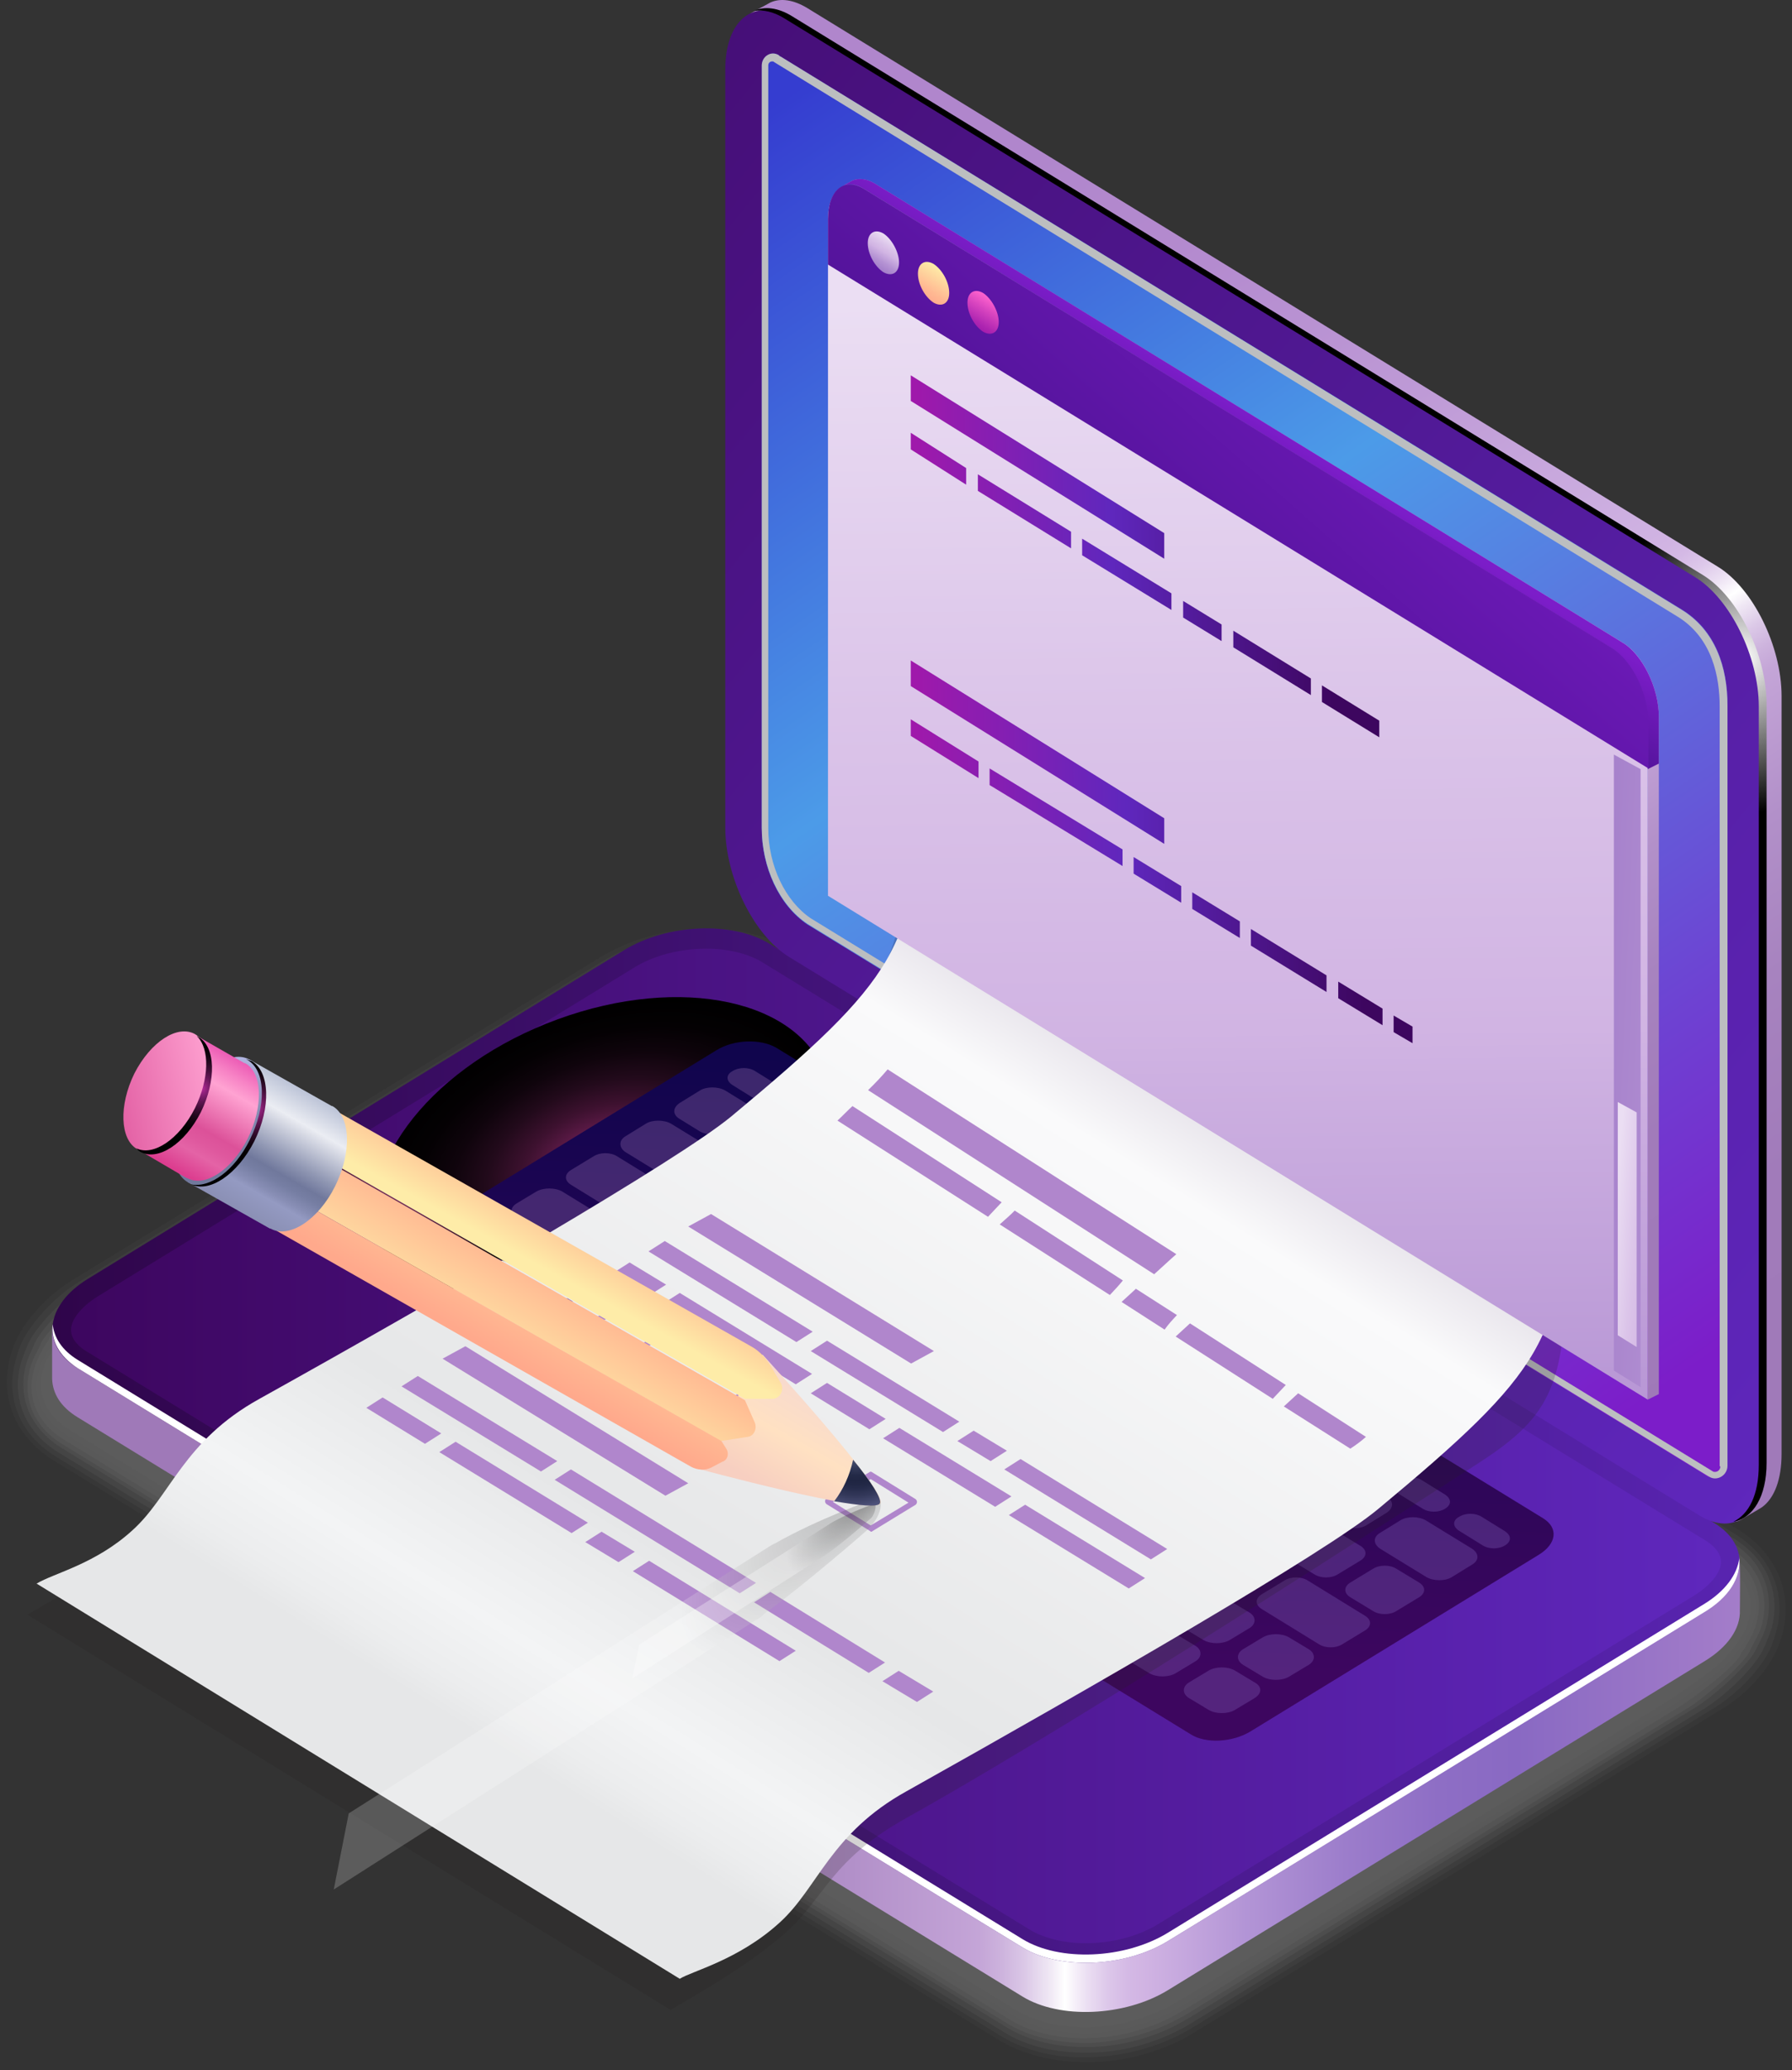 <svg width="599" height="692" viewBox="0 0 599 692" fill="none" xmlns="http://www.w3.org/2000/svg">
<rect x="0" y="0" width="599" height="692" fill="#333333" stroke="none"/>
<g opacity="0.2">
<path opacity="0.091" d="M200.829 319.901C211.066 313.654 223.917 310.184 236.987 310.415C242.214 310.415 247.224 311.109 251.798 312.266C256.808 313.423 262.471 315.968 266.61 318.513L580.922 511.232C591.813 517.941 597.476 528.352 596.822 539.92C596.605 543.159 595.951 546.167 594.862 549.174C592.03 557.272 584.407 566.063 575.476 571.385L398.826 679.659C396.647 681.047 393.598 682.667 391.202 683.592C382.707 687.294 373.123 689.376 363.321 689.376C352.212 689.376 341.975 686.831 333.916 681.973L18.079 488.328C7.188 481.619 1.525 471.208 2.396 459.64C2.614 456.863 3.05 454.319 3.921 451.774C6.535 443.213 14.594 433.959 23.742 428.175L200.829 319.901Z" fill="white"/>
<path opacity="0.182" d="M201.482 321.29C211.719 315.043 224.788 311.804 237.422 312.035C242.65 312.267 247.442 312.961 252.016 314.118C256.372 315.274 263.125 318.282 266.61 320.596L580.05 512.852C590.723 519.561 595.951 529.973 594.644 541.078C594.208 544.085 593.337 547.093 592.248 549.869C589.634 557.041 580.704 566.295 572.644 571.154L398.607 677.809C396.647 678.966 393.38 680.816 390.984 681.742C382.707 685.444 373.123 687.526 363.539 687.757C352.43 687.989 342.41 685.444 334.569 680.585L18.732 486.94C7.841 480.231 2.832 469.82 4.356 458.715C4.792 456.17 5.446 453.625 6.317 451.08C8.931 443.445 18.079 433.497 26.574 428.407L201.482 321.29Z" fill="white"/>
<path opacity="0.273" d="M202.353 322.677C212.59 316.43 225.659 313.191 238.293 313.654C243.521 313.885 248.313 314.811 252.887 316.199C256.807 317.355 264.213 320.826 267.263 322.677L579.396 514.239C590.069 520.717 594.644 531.128 592.683 542.002C592.248 544.778 590.941 547.554 589.851 550.331C587.238 556.809 577 566.526 570.03 570.921L398.389 676.188C396.647 677.345 392.944 679.196 390.983 680.121C382.706 683.823 373.34 686.136 363.974 686.136C353.083 686.368 343.063 684.054 335.44 679.196L19.603 485.551C8.712 478.842 4.356 468.431 6.534 457.557C6.97 455.012 8.059 452.699 8.93 450.385C11.326 443.676 21.999 433.265 29.405 428.638L202.353 322.677Z" fill="white"/>
<path opacity="0.364" d="M203.224 324.064C213.462 317.817 226.531 314.809 238.947 315.272C244.174 315.503 248.966 316.66 253.323 318.048C256.808 318.974 264.867 323.138 267.699 324.758L578.525 515.395C589.198 521.873 593.119 532.284 590.505 542.926C589.852 545.702 588.545 548.247 587.238 550.792C584.842 556.345 573.298 566.524 567.199 570.457L398.172 674.105C396.647 675.03 392.508 677.344 390.984 678.038C382.924 681.74 373.776 684.053 364.41 684.284C353.737 684.516 343.717 682.202 336.311 677.575L20.475 483.93C9.802 477.221 5.881 466.81 8.713 456.168C9.366 453.854 10.455 451.772 11.544 449.227C13.94 443.443 25.92 432.338 32.455 428.405L203.224 324.064Z" fill="white"/>
<path opacity="0.455" d="M203.878 325.685C214.115 319.439 227.184 316.431 239.6 317.356C244.828 317.588 249.62 318.976 253.976 320.364C256.808 321.289 265.738 325.917 268.134 327.305L577.872 517.248C588.545 523.726 591.812 534.137 588.545 544.316C587.673 546.861 586.149 549.175 584.842 551.951C582.664 556.578 569.812 567.452 564.585 570.691L397.954 672.487C396.647 673.413 392.291 675.726 390.766 676.42C382.924 680.122 373.776 682.436 364.628 682.898C354.172 683.13 344.371 681.048 336.747 676.42L20.91 482.776C10.237 476.298 6.97 465.655 10.673 455.476C11.544 453.162 12.851 451.311 13.723 448.998C15.901 444.139 29.405 432.571 35.069 429.101L203.878 325.685Z" fill="white"/>
<path opacity="0.545" d="M204.749 327.073C214.769 320.827 228.056 318.05 240.254 318.976C245.481 319.439 250.056 320.827 254.412 322.215C256.808 322.909 266.392 328.23 268.352 329.387L576.783 518.636C587.456 525.114 590.288 535.293 586.149 545.473C585.06 547.787 583.753 550.332 582.011 552.645C580.704 556.81 565.892 567.683 561.536 570.459L397.519 670.868C396.429 671.562 391.638 674.338 390.548 674.801C382.925 678.503 373.994 681.048 364.846 681.279C354.608 681.742 344.807 679.659 337.401 675.032L21.564 481.388C10.891 474.91 8.06 464.499 12.634 454.319C13.505 452.237 14.594 450.155 16.119 448.072C17.208 443.677 33.109 431.877 37.683 429.101L204.749 327.073Z" fill="white"/>
<path opacity="0.636" d="M205.62 328.46C215.64 322.213 228.927 319.437 241.125 320.594C246.352 321.056 250.927 322.676 255.283 324.064C257.243 324.758 267.481 330.31 269.005 331.467L576.347 520.022C586.802 526.5 589.416 536.68 584.406 546.397C583.317 548.71 581.792 551.024 579.832 553.106C578.743 556.345 562.624 567.913 559.139 569.995L397.736 669.015C396.865 669.478 391.855 672.486 390.766 672.948C383.142 676.65 374.429 679.195 365.499 679.658C355.479 680.12 345.677 678.038 338.489 673.642L22.653 479.998C11.98 473.52 9.584 463.109 15.03 453.16C16.119 451.31 17.425 449.227 18.95 447.376C19.822 443.906 37.247 431.644 40.95 429.331L205.62 328.46Z" fill="white"/>
<path opacity="0.727" d="M206.274 330.081C216.294 323.834 229.798 321.289 241.56 322.446C246.788 322.909 251.362 324.759 255.501 326.148C257.026 326.61 267.916 332.857 269.223 333.782L575.258 521.412C585.713 527.89 587.674 538.069 582.01 547.324C580.703 549.406 579.179 551.488 577.001 553.57C576.347 556.115 558.704 567.914 556.09 569.534L397.301 666.935C396.647 667.397 391.202 670.405 390.548 670.868C383.142 674.569 374.647 677.114 365.935 677.577C355.915 678.04 346.331 676.189 339.361 671.793L23.524 478.148C12.851 471.67 11.109 461.259 17.208 451.774C18.515 449.923 19.822 448.072 21.564 446.453C22.218 443.908 41.168 431.183 43.781 429.332L206.274 330.081Z" fill="white"/>
<path opacity="0.818" d="M207.145 331.469C217.165 325.222 230.67 322.677 242.432 324.065C247.442 324.759 252.016 326.61 256.154 328.23C257.026 328.692 268.788 335.402 269.659 335.864L574.604 522.8C585.06 529.278 586.584 539.226 580.05 548.48C578.525 550.563 576.783 552.413 574.604 554.264C574.169 555.884 555.219 568.146 553.476 569.302L397.083 665.084C396.647 665.315 390.984 668.785 390.548 669.017C383.36 672.718 374.865 675.495 366.37 675.957C356.569 676.42 347.202 674.801 340.232 670.405L24.396 476.76C13.723 470.282 12.416 459.871 19.604 450.617C20.911 448.997 22.436 447.147 24.396 445.527C24.831 443.676 45.089 430.489 47.049 429.332L207.145 331.469Z" fill="white"/>
<path opacity="0.909" d="M207.798 332.857C217.818 326.61 231.322 324.297 242.867 325.916C247.877 326.61 252.451 328.693 256.589 330.312C257.025 330.543 269.658 337.947 269.876 338.178L573.515 524.42C583.97 530.666 585.059 540.846 577.653 549.637C576.129 551.488 574.168 553.339 571.772 554.959C571.554 555.884 551.297 568.609 550.426 569.071L396.646 663.464C396.429 663.696 390.33 667.166 390.112 667.397C382.924 671.099 374.647 673.875 366.37 674.338C356.786 675.032 347.42 673.181 340.667 669.017L24.831 475.372C14.158 468.894 13.287 458.252 21.346 449.46C22.87 447.841 24.613 446.221 26.573 444.833C26.791 443.908 48.573 430.258 49.662 429.564L207.798 332.857Z" fill="white"/>
<path opacity="0.2" d="M341.757 667.63L25.921 473.985C13.505 466.35 15.03 452.931 29.406 444.14L208.67 334.246C223.046 325.454 244.828 324.529 257.244 332.164L573.08 525.808C585.496 533.443 583.971 546.862 569.595 555.653L390.331 665.547C375.955 674.339 354.173 675.264 341.757 667.63Z" fill="white"/>
</g>
<path d="M341.757 667.397L25.921 473.753C20.257 470.282 17.643 465.886 17.425 461.028C17.425 460.797 17.425 444.602 17.425 444.37C17.425 438.586 21.564 448.535 29.405 443.908L208.67 334.014C223.046 325.222 244.828 324.297 257.243 331.931L573.08 525.576C577.218 528.121 580.268 517.247 581.357 520.718C581.793 521.874 581.575 537.144 581.575 538.301C581.793 544.316 577.654 550.563 569.595 555.421L390.33 665.315C375.954 674.107 354.173 675.032 341.757 667.397Z" fill="url(#paint0_linear_4_14151)"/>
<path d="M341.757 650.97L25.921 457.326C13.505 449.691 15.03 436.272 29.406 427.481L208.67 317.587C223.046 308.795 244.828 307.87 257.244 315.505L573.08 509.149C585.496 516.784 583.971 530.203 569.595 538.994L390.331 648.888C375.955 657.68 354.173 658.605 341.757 650.97Z" fill="url(#paint1_linear_4_14151)"/>
<path d="M362.886 649.581C355.698 649.581 349.381 647.962 344.807 645.417L28.97 451.772C27.01 450.616 23.743 448.071 23.743 444.6C23.743 441.13 27.01 436.966 32.455 433.495L211.72 323.601C218.254 319.437 227.185 317.123 236.115 317.123C243.303 317.123 249.62 318.743 254.194 321.288L570.031 514.932C571.991 516.089 575.258 518.634 575.258 522.104C575.258 525.575 571.991 529.739 566.546 533.21L387.281 643.104C380.529 647.268 371.816 649.581 362.886 649.581Z" fill="url(#paint2_linear_4_14151)"/>
<path d="M569.595 536.218L390.33 646.112C375.954 654.904 354.173 655.829 341.757 648.195L25.921 454.55C20.693 451.311 18.079 447.146 17.643 442.751C16.99 448.072 19.822 453.393 25.921 457.326L341.757 650.971C354.173 658.606 375.954 657.68 390.33 648.889L569.595 538.995C578.09 533.905 582.011 527.195 581.357 520.949C580.704 526.27 576.783 531.823 569.595 536.218Z" fill="white"/>
<path d="M276.194 360.156C284.471 386.068 257.897 419.151 216.729 434.19C175.562 449.228 135.483 440.436 126.988 414.756C118.711 388.844 145.285 355.76 186.452 340.722C227.62 325.684 267.699 334.244 276.194 360.156Z" fill="url(#paint3_radial_4_14151)"/>
<path d="M397.954 579.712L141.582 422.39C136.354 419.151 137.008 413.83 143.107 410.128L239.382 351.133C245.263 347.431 254.194 347.2 259.421 350.207L515.793 507.529C521.021 510.768 520.368 516.089 514.269 519.791L417.993 578.787C411.894 582.488 402.964 582.951 397.954 579.712Z" fill="url(#paint4_linear_4_14151)"/>
<path opacity="0.3" d="M244.828 362.7L261.164 372.88C263.342 374.268 266.609 374.268 268.788 372.88C270.966 371.491 270.748 369.641 268.788 368.252L252.451 358.073C250.273 356.685 247.006 356.685 244.828 358.073C242.649 359.23 242.649 361.312 244.828 362.7ZM272.926 379.82L280.768 384.679C282.946 386.067 286.213 386.067 288.391 384.679C290.569 383.291 290.352 381.44 288.391 380.052L280.332 375.425C278.154 374.036 274.886 374.036 272.708 375.425C270.53 376.813 270.748 378.663 272.926 379.82ZM292.312 391.851L300.153 396.709C302.331 398.097 305.599 398.097 307.777 396.709C309.955 395.321 309.737 393.47 307.777 392.082L299.935 387.224C297.757 385.836 294.49 385.836 292.312 387.224C290.351 388.612 290.351 390.694 292.312 391.851ZM311.915 403.881L319.757 408.74C321.935 410.128 325.202 410.128 327.381 408.74C329.559 407.352 329.341 405.501 327.381 404.113L319.539 399.254C317.361 397.866 314.094 397.866 311.915 399.254C309.737 400.411 309.737 402.493 311.915 403.881ZM331.301 415.68L339.143 420.539C341.321 421.927 344.588 421.927 346.766 420.539C348.945 419.151 348.727 417.3 346.766 415.912L338.925 411.053C336.747 409.665 333.479 409.665 331.301 411.053C329.341 412.441 329.341 414.524 331.301 415.68ZM350.905 427.711L358.746 432.569C360.925 433.958 364.192 433.958 366.37 432.569C368.548 431.181 368.33 429.33 366.37 427.942L358.529 423.084C356.35 421.696 353.083 421.696 350.905 423.084C348.727 424.472 348.727 426.554 350.905 427.711ZM370.291 439.741L378.132 444.6C380.31 445.988 383.578 445.988 385.756 444.6C387.934 443.212 387.716 441.361 385.756 439.973L377.914 435.114C375.736 433.726 372.469 433.726 370.291 435.114C368.33 436.271 368.33 438.353 370.291 439.741ZM389.894 451.541L397.736 456.399C399.914 457.787 403.181 457.787 405.359 456.399C407.538 455.011 407.32 453.16 405.359 451.772L397.518 446.913C395.34 445.525 392.073 445.525 389.894 446.913C387.716 448.302 387.716 450.384 389.894 451.541ZM409.28 463.571L417.122 468.43C419.3 469.818 422.567 469.818 424.745 468.43C426.923 467.041 426.706 465.191 424.745 463.802L416.904 458.944C414.726 457.556 411.458 457.556 409.28 458.944C407.102 460.101 407.102 462.183 409.28 463.571ZM428.884 475.602L436.725 480.46C438.903 481.848 442.171 481.848 444.349 480.46C446.527 479.072 446.309 477.221 444.349 475.833L436.507 470.974C434.329 469.586 431.062 469.586 428.884 470.974C426.706 472.131 426.706 474.213 428.884 475.602ZM448.27 487.401L456.111 492.259C458.289 493.647 461.557 493.647 463.735 492.259C465.913 490.871 465.695 489.02 463.735 487.632L455.893 482.774C453.715 481.385 450.448 481.385 448.27 482.774C446.091 484.162 446.091 486.244 448.27 487.401ZM467.655 499.431L475.497 504.29C477.675 505.678 480.942 505.678 483.12 504.29C485.299 502.902 485.081 501.051 483.12 499.663L475.279 494.804C473.101 493.416 469.834 493.416 467.655 494.804C465.695 495.961 465.695 498.043 467.655 499.431ZM487.695 511.693L495.536 516.551C497.714 517.94 500.982 517.94 503.16 516.551C505.338 515.163 505.12 513.313 503.16 511.924L495.318 507.066C493.14 505.678 489.873 505.678 487.695 507.066C485.517 508.223 485.517 510.305 487.695 511.693ZM227.184 374.036L233.937 378.201C236.333 379.589 240.253 379.589 242.432 378.201L249.184 374.036C251.58 372.648 251.58 370.335 249.184 368.715L242.432 364.551C240.036 363.163 236.115 363.163 233.937 364.551L227.184 368.715C224.788 370.335 224.788 372.648 227.184 374.036ZM262.035 390.231L268.788 386.067C271.184 384.679 271.184 382.365 268.788 380.746L262.035 376.581C259.639 375.193 255.718 375.193 253.54 376.581L246.788 380.746C244.392 382.134 244.392 384.447 246.788 386.067L253.54 390.231C255.936 391.619 259.639 391.619 262.035 390.231ZM266.174 397.866L272.926 402.03C275.322 403.419 279.243 403.419 281.421 402.03L288.173 397.866C290.569 396.478 290.569 394.164 288.173 392.545L281.421 388.38C279.025 386.992 275.104 386.992 272.926 388.38L266.174 392.545C263.778 394.164 263.778 396.478 266.174 397.866ZM285.777 409.897L292.53 414.061C294.926 415.449 298.846 415.449 301.025 414.061L307.777 409.897C310.173 408.508 310.173 406.195 307.777 404.575L301.025 400.411C298.629 399.023 294.708 399.023 292.53 400.411L285.777 404.575C283.381 406.195 283.381 408.508 285.777 409.897ZM327.163 416.606L320.41 412.441C318.014 411.053 314.094 411.053 311.915 412.441L305.163 416.606C302.767 417.994 302.767 420.308 305.163 421.927L311.915 426.091C314.311 427.48 318.232 427.48 320.41 426.091L327.163 421.927C329.559 420.539 329.559 417.994 327.163 416.606ZM346.766 428.636L340.014 424.472C337.618 423.084 333.697 423.084 331.519 424.472L324.767 428.636C322.371 430.024 322.371 432.338 324.767 433.958L331.519 438.122C333.915 439.51 337.836 439.51 340.014 438.122L346.766 433.958C348.945 432.338 348.945 430.024 346.766 428.636ZM366.152 440.435L359.4 436.271C357.004 434.883 353.083 434.883 350.905 436.271L344.153 440.435C341.757 441.824 341.757 444.137 344.153 445.757L350.905 449.921C353.301 451.309 357.222 451.309 359.4 449.921L366.152 445.757C368.548 444.369 368.548 442.055 366.152 440.435ZM385.538 452.466L378.786 448.302C376.39 446.913 372.469 446.913 370.291 448.302L363.538 452.466C361.142 453.854 361.142 456.168 363.538 457.787L370.291 461.952C372.687 463.34 376.607 463.34 378.786 461.952L385.538 457.787C387.934 456.399 387.934 453.854 385.538 452.466ZM405.142 464.496L398.389 460.332C395.993 458.944 392.073 458.944 389.894 460.332L383.142 464.496C380.746 465.885 380.746 468.198 383.142 469.818L389.894 473.982C392.29 475.37 396.211 475.37 398.389 473.982L405.142 469.818C407.538 468.198 407.538 465.885 405.142 464.496ZM424.527 476.296L417.775 472.131C415.379 470.743 411.458 470.743 409.28 472.131L402.528 476.296C400.132 477.684 400.132 479.997 402.528 481.617L409.28 485.781C411.676 487.169 415.597 487.169 417.775 485.781L424.527 481.617C426.923 480.229 426.923 477.915 424.527 476.296ZM422.131 493.647L428.884 497.812C431.28 499.2 435.201 499.2 437.379 497.812L444.131 493.647C446.527 492.259 446.527 489.946 444.131 488.326L437.379 484.162C434.983 482.774 431.062 482.774 428.884 484.162L422.131 488.326C419.735 489.714 419.735 492.028 422.131 493.647ZM463.517 500.357L456.765 496.192C454.369 494.804 450.448 494.804 448.27 496.192L441.517 500.357C439.121 501.745 439.121 504.058 441.517 505.678L448.27 509.842C450.666 511.23 454.586 511.23 456.765 509.842L463.517 505.678C465.913 504.058 465.913 501.745 463.517 500.357ZM492.051 517.708L476.586 508.223C474.19 506.835 470.269 506.835 468.091 508.223L461.339 512.387C458.943 513.775 458.943 516.089 461.339 517.708L476.804 527.194C479.2 528.582 483.12 528.582 485.299 527.194L492.051 523.029C494.447 521.641 494.447 519.328 492.051 517.708ZM209.105 385.141L224.57 394.627C226.966 396.015 230.887 396.015 233.065 394.627L239.818 390.463C242.214 389.075 242.214 386.761 239.818 385.141L224.353 375.656C221.957 374.268 218.036 374.268 215.858 375.656L209.105 379.82C206.709 381.208 206.927 383.753 209.105 385.141ZM237.422 402.493L244.174 406.658C246.57 408.046 250.491 408.046 252.669 406.658L259.421 402.493C261.817 401.105 261.817 398.791 259.421 397.172L252.669 393.008C250.273 391.619 246.352 391.619 244.174 393.008L237.422 397.172C235.026 398.56 235.026 400.874 237.422 402.493ZM263.56 418.457C265.956 419.845 269.877 419.845 272.055 418.457L278.807 414.292C281.203 412.904 281.203 410.591 278.807 408.971L272.055 404.807C269.659 403.419 265.738 403.419 263.56 404.807L256.808 408.971C254.412 410.359 254.412 412.673 256.808 414.292L263.56 418.457ZM282.946 430.487C285.342 431.875 289.262 431.875 291.441 430.487L298.193 426.323C300.589 424.935 300.589 422.621 298.193 421.002L291.441 416.837C289.045 415.449 285.124 415.449 282.946 416.837L276.193 421.002C273.797 422.39 273.797 424.703 276.193 426.323L282.946 430.487ZM302.549 428.868L295.797 433.032C293.401 434.42 293.401 436.734 295.797 438.353L302.549 442.518C304.945 443.906 308.866 443.906 311.044 442.518L317.797 438.353C320.193 436.965 320.193 434.652 317.797 433.032L311.044 428.868C308.648 427.48 304.728 427.48 302.549 428.868ZM322.371 440.667L314.747 445.294C312.569 446.682 312.569 448.764 314.747 450.152L322.371 454.78C324.549 456.168 328.034 456.168 330.212 454.78L337.836 450.152C340.014 448.764 340.014 446.682 337.836 445.294L330.212 440.667C328.034 439.279 324.549 439.279 322.371 440.667ZM341.757 452.466L334.133 457.093C331.955 458.481 331.955 460.563 334.133 461.952L341.757 466.579C343.935 467.967 347.42 467.967 349.598 466.579L357.222 461.952C359.4 460.563 359.4 458.481 357.222 457.093L349.598 452.466C347.42 451.309 343.935 451.078 341.757 452.466ZM361.36 464.496L353.737 469.124C351.558 470.512 351.558 472.594 353.737 473.982L361.36 478.609C363.538 479.997 367.023 479.997 369.202 478.609L376.825 473.982C379.003 472.594 379.003 470.512 376.825 469.124L369.202 464.496C367.023 463.108 363.538 463.108 361.36 464.496ZM380.746 476.296L373.122 480.923C370.944 482.311 370.944 484.393 373.122 485.781L380.746 490.408C382.924 491.796 386.409 491.796 388.587 490.408L396.211 485.781C398.389 484.393 398.389 482.311 396.211 480.923L388.587 476.296C386.409 475.139 382.924 475.139 380.746 476.296ZM400.35 488.326L392.726 492.953C390.548 494.341 390.548 496.424 392.726 497.812L400.35 502.439C402.528 503.827 406.013 503.827 408.191 502.439L415.815 497.812C417.993 496.424 417.993 494.341 415.815 492.953L408.191 488.326C405.795 486.938 402.528 486.938 400.35 488.326ZM427.577 514.238L435.201 509.611C437.379 508.223 437.379 506.14 435.201 504.752L427.577 500.125C425.399 498.737 421.914 498.737 419.735 500.125L412.112 504.752C409.934 506.14 409.934 508.223 412.112 509.611L419.735 514.238C421.914 515.626 425.399 515.626 427.577 514.238ZM447.18 526.268L454.804 521.641C456.982 520.253 456.982 518.171 454.804 516.783L447.18 512.156C445.002 510.768 441.517 510.768 439.339 512.156L431.715 516.783C429.537 518.171 429.537 520.253 431.715 521.641L439.339 526.268C441.517 527.657 445.002 527.657 447.18 526.268ZM474.408 529.045L466.784 524.418C464.606 523.029 461.121 523.029 458.943 524.418L451.319 529.045C449.141 530.433 449.141 532.515 451.319 533.903L458.943 538.53C461.121 539.918 464.606 539.918 466.784 538.53L474.408 533.903C476.586 532.515 476.586 530.433 474.408 529.045ZM190.809 396.015L215.204 411.053C217.382 412.441 220.868 412.441 223.046 411.053L230.669 406.426C232.848 405.038 232.848 402.956 230.669 401.568L206.274 386.53C204.096 385.141 200.61 385.141 198.432 386.53L190.809 391.157C188.63 392.545 188.63 394.627 190.809 396.015ZM227.184 418.225L234.808 422.852C236.986 424.241 240.471 424.241 242.649 422.852L250.273 418.225C252.451 416.837 252.451 414.755 250.273 413.367L242.649 408.74C240.471 407.352 236.986 407.352 234.808 408.74L227.184 413.367C225.006 414.755 225.006 416.837 227.184 418.225ZM246.57 430.256L254.194 434.883C256.372 436.271 259.857 436.271 262.035 434.883L269.659 430.256C271.837 428.868 271.837 426.785 269.659 425.397L262.035 420.77C259.857 419.382 256.372 419.382 254.194 420.77L246.57 425.397C244.392 426.785 244.392 428.868 246.57 430.256ZM265.956 442.055L273.579 446.682C275.758 448.07 279.243 448.07 281.421 446.682L289.045 442.055C291.223 440.667 291.223 438.585 289.045 437.196L281.421 432.569C279.243 431.181 275.758 431.181 273.579 432.569L265.956 437.196C263.995 438.585 263.995 440.898 265.956 442.055ZM300.807 458.713L308.43 454.085C310.609 452.697 310.609 450.615 308.43 449.227L300.807 444.6C298.629 443.212 295.143 443.212 292.965 444.6L285.342 449.227C283.163 450.615 283.163 452.697 285.342 454.085L292.965 458.713C295.361 460.101 298.629 460.101 300.807 458.713ZM320.41 470.743L328.034 466.116C330.212 464.728 330.212 462.646 328.034 461.258L320.41 456.63C318.232 455.242 314.747 455.242 312.569 456.63L304.945 461.258C302.767 462.646 302.767 464.728 304.945 466.116L312.569 470.743C314.747 471.9 318.232 471.9 320.41 470.743ZM339.796 482.542L347.42 477.915C349.598 476.527 349.598 474.445 347.42 473.057L339.796 468.43C337.618 467.041 334.133 467.041 331.955 468.43L324.331 473.057C322.153 474.445 322.153 476.527 324.331 477.915L331.955 482.542C334.133 483.93 337.618 483.93 339.796 482.542ZM359.4 494.573L367.023 489.946C369.202 488.557 369.202 486.475 367.023 485.087L359.4 480.46C357.222 479.072 353.737 479.072 351.558 480.46L343.935 485.087C341.757 486.475 341.757 488.557 343.935 489.946L351.558 494.573C353.737 495.961 357.222 495.961 359.4 494.573ZM378.786 506.603L386.409 501.976C388.587 500.588 388.587 498.506 386.409 497.118L378.786 492.491C376.607 491.102 373.122 491.102 370.944 492.491L363.321 497.118C361.142 498.506 361.142 500.588 363.321 501.976L370.944 506.603C373.122 507.76 376.607 507.76 378.786 506.603ZM398.389 518.402L406.013 513.775C408.191 512.387 408.191 510.305 406.013 508.917L398.389 504.29C396.211 502.902 392.726 502.902 390.548 504.29L382.924 508.917C380.746 510.305 380.746 512.387 382.924 513.775L390.548 518.402C392.726 519.79 396.211 519.79 398.389 518.402ZM402.528 525.806L410.151 530.433C412.33 531.821 415.815 531.821 417.993 530.433L425.617 525.806C427.795 524.418 427.795 522.335 425.617 520.947L417.993 516.32C415.815 514.932 412.33 514.932 410.151 516.32L402.528 520.947C400.35 522.335 400.35 524.418 402.528 525.806ZM456.329 540.15L437.161 528.351C434.983 526.963 431.498 526.963 429.319 528.351L421.696 532.978C419.518 534.366 419.518 536.448 421.696 537.836L440.864 549.635C443.042 551.023 446.527 551.023 448.705 549.635L456.329 545.008C458.507 543.62 458.507 541.538 456.329 540.15ZM172.73 407.583L207.363 428.868C209.759 430.256 213.68 430.256 216.076 428.868L222.61 424.935C225.006 423.546 225.006 421.002 222.61 419.613L187.977 398.329C185.581 396.941 181.66 396.941 179.264 398.329L172.73 402.262C170.334 403.65 170.334 406.195 172.73 407.583ZM220.432 436.734L226.966 440.667C229.362 442.055 233.283 442.055 235.679 440.667L242.214 436.734C244.61 435.346 244.61 432.801 242.214 431.413L235.679 427.48C233.283 426.091 229.362 426.091 226.966 427.48L220.432 431.413C217.818 432.801 218.036 435.346 220.432 436.734ZM239.818 448.764L246.352 452.697C248.748 454.085 252.669 454.085 255.065 452.697L261.599 448.764C263.995 447.376 263.995 444.831 261.599 443.443L255.065 439.51C252.669 438.122 248.748 438.122 246.352 439.51L239.818 443.443C237.422 444.831 237.422 447.145 239.818 448.764ZM259.421 460.563L265.956 464.496C268.352 465.885 272.273 465.885 274.669 464.496L281.203 460.563C283.599 459.175 283.599 456.63 281.203 455.242L274.669 451.309C272.273 449.921 268.352 449.921 265.956 451.309L259.421 455.242C256.807 456.862 256.807 459.175 259.421 460.563ZM278.807 472.594L285.342 476.527C287.738 477.915 291.658 477.915 294.054 476.527L300.589 472.594C302.985 471.206 302.985 468.661 300.589 467.273L294.054 463.34C291.658 461.952 287.738 461.952 285.342 463.34L278.807 467.273C276.411 468.661 276.411 471.206 278.807 472.594ZM298.193 484.624L304.728 488.557C307.124 489.946 311.044 489.946 313.44 488.557L319.975 484.624C322.371 483.236 322.371 480.691 319.975 479.303L313.44 475.37C311.044 473.982 307.124 473.982 304.728 475.37L298.193 479.303C295.797 480.691 295.797 483.005 298.193 484.624ZM317.797 496.424L324.331 500.357C326.727 501.745 330.648 501.745 333.044 500.357L339.578 496.424C341.974 495.035 341.974 492.491 339.578 491.102L333.044 487.169C330.648 485.781 326.727 485.781 324.331 487.169L317.797 491.102C315.401 492.722 315.401 495.035 317.797 496.424ZM337.182 508.454L343.717 512.387C346.113 513.775 350.034 513.775 352.43 512.387L358.964 508.454C361.36 507.066 361.36 504.521 358.964 503.133L352.43 499.2C350.034 497.812 346.113 497.812 343.717 499.2L337.182 503.133C334.786 504.521 334.786 507.066 337.182 508.454ZM356.786 520.485L363.321 524.418C365.717 525.806 369.637 525.806 372.033 524.418L378.568 520.485C380.964 519.096 380.964 516.551 378.568 515.163L372.033 511.23C369.637 509.842 365.717 509.842 363.321 511.23L356.786 515.163C354.39 516.551 354.39 518.865 356.786 520.485ZM376.172 532.284L382.706 536.217C385.102 537.605 389.023 537.605 391.419 536.217L397.954 532.284C400.35 530.896 400.35 528.351 397.954 526.963L391.419 523.029C389.023 521.641 385.102 521.641 382.706 523.029L376.172 526.963C373.776 528.351 373.776 530.896 376.172 532.284ZM395.775 544.314L402.31 548.247C404.706 549.635 408.627 549.635 411.023 548.247L417.557 544.314C419.953 542.926 419.953 540.381 417.557 538.993L411.023 535.06C408.627 533.672 404.706 533.672 402.31 535.06L395.775 538.993C393.379 540.381 393.379 542.926 395.775 544.314ZM437.379 551.255L430.844 547.322C428.448 545.934 424.527 545.934 422.131 547.322L415.597 551.255C413.201 552.643 413.201 555.188 415.597 556.576L422.131 560.509C424.527 561.897 428.448 561.897 430.844 560.509L437.379 556.576C439.775 555.188 439.775 552.643 437.379 551.255ZM185.145 418.688L169.898 409.434C167.502 408.046 163.581 408.046 161.185 409.434L154.651 413.367C152.255 414.755 152.255 417.3 154.651 418.688L169.898 427.942C172.294 429.33 176.215 429.33 178.611 427.942L185.145 424.009C187.541 422.621 187.541 420.076 185.145 418.688ZM204.749 430.487L198.214 426.554C195.818 425.166 191.898 425.166 189.502 426.554L182.967 430.487C180.571 431.875 180.571 434.42 182.967 435.808L189.502 439.741C191.898 441.13 195.818 441.13 198.214 439.741L204.749 435.808C207.145 434.42 207.145 432.107 204.749 430.487ZM224.135 442.518L217.6 438.585C215.204 437.197 211.284 437.197 208.888 438.585L202.353 442.518C199.957 443.906 199.957 446.451 202.353 447.839L208.888 451.772C211.284 453.16 215.204 453.16 217.6 451.772L224.135 447.839C226.531 446.451 226.531 443.906 224.135 442.518ZM360.489 526.268L236.986 450.615C234.59 449.227 230.669 449.227 228.273 450.615L221.739 454.548C219.343 455.936 219.343 458.481 221.739 459.869L345.242 535.523C347.638 536.911 351.558 536.911 353.954 535.523L360.489 531.59C362.885 529.97 362.885 527.657 360.489 526.268ZM380.093 538.068L373.558 534.135C371.162 532.746 367.241 532.746 364.845 534.135L358.311 538.068C355.915 539.456 355.915 542.001 358.311 543.389L364.845 547.322C367.241 548.71 371.162 548.71 373.558 547.322L380.093 543.389C382.489 542.001 382.489 539.687 380.093 538.068ZM399.478 550.098L392.944 546.165C390.548 544.777 386.627 544.777 384.231 546.165L377.697 550.098C375.301 551.486 375.301 554.031 377.697 555.419L384.231 559.352C386.627 560.74 390.548 560.74 392.944 559.352L399.478 555.419C401.874 554.031 401.874 551.486 399.478 550.098ZM419.3 562.36L412.765 558.427C410.369 557.039 406.449 557.039 404.053 558.427L397.518 562.36C395.122 563.748 395.122 566.293 397.518 567.681L404.053 571.614C406.449 573.002 410.369 573.002 412.765 571.614L419.3 567.681C421.914 566.062 421.914 563.748 419.3 562.36Z" fill="url(#paint5_linear_4_14151)"/>
<path d="M568.07 506.603L263.778 319.899C252.016 312.727 242.432 293.293 242.432 276.635V23.301C242.432 6.643 252.016 -0.992 263.778 6.18L568.07 192.653C579.832 199.825 589.416 219.259 589.416 235.917V489.482C589.416 506.14 579.832 513.775 568.07 506.603Z" fill="url(#paint6_linear_4_14151)"/>
<path d="M570.901 493.648L269.877 309.026C260.293 302.548 254.629 289.824 254.629 276.868V21.914C254.629 18.906 257.897 16.824 260.293 18.443C260.51 18.675 260.728 18.675 260.946 18.906L562.189 203.759C573.515 210.7 577.436 222.962 577.436 235.918V489.946C577.436 493.185 573.951 495.267 571.337 493.648C571.119 493.879 570.901 493.648 570.901 493.648Z" fill="url(#paint7_linear_4_14151)"/>
<path d="M561.971 203.759L260.946 18.906C260.728 18.906 260.51 18.675 260.293 18.443C257.679 16.824 254.629 18.906 254.629 21.914V276.636C254.629 289.824 260.51 302.548 269.877 308.795L570.901 493.417C571.119 493.417 571.119 493.648 571.337 493.648C573.951 495.267 577.436 493.185 577.436 489.946V235.918C577.436 222.962 573.297 210.7 561.971 203.759ZM575.04 490.178C575.04 491.334 574.169 492.028 573.297 492.028C573.08 492.028 572.644 492.028 572.426 491.797L270.966 306.944C262.471 301.16 256.808 289.361 256.808 276.868V21.914C256.808 20.988 257.461 20.526 258.114 20.526C258.332 20.526 258.55 20.526 258.768 20.757L560.664 206.073C572.426 213.245 574.822 226.432 574.822 236.149V490.178H575.04Z" fill="#BCBEC0"/>
<path d="M574.169 189.415L269.877 2.711C265.303 -0.065 260.946 -0.759 257.461 0.86C257.026 1.092 251.145 4.331 250.709 4.562C254.412 2.711 258.986 2.943 263.996 6.182L568.07 192.654C579.832 199.826 589.416 219.26 589.416 235.918V489.484C589.416 499.895 585.713 506.835 580.05 508.686C580.485 508.686 581.139 508.455 582.01 507.992C582.228 507.761 588.763 504.059 588.98 503.828C593.119 500.82 595.515 494.573 595.515 486.013V232.679C595.515 216.021 585.931 196.587 574.169 189.415Z" fill="url(#paint8_linear_4_14151)"/>
<path d="M569.159 192.193L264.867 5.489C260.075 2.482 255.501 2.019 252.016 3.638C255.065 3.176 258.55 3.87 262.253 6.183L566.545 192.887C578.307 200.059 587.891 219.493 587.891 236.151V489.717C587.891 499.665 584.624 506.143 579.396 508.688C585.931 507.531 590.505 500.359 590.505 489.023V235.457C590.505 218.799 580.921 199.365 569.159 192.193Z" fill="url(#paint9_radial_4_14151)"/>
<path opacity="0.2" d="M523.454 224.68L307.161 93.963C306.507 124.503 307.161 220.515 306.943 251.748C306.725 302.415 299.537 342.44 244.429 388.248C226.786 402.823 149.46 447.706 86.729 482.641C61.244 496.754 59.284 502.769 46.432 514.568C34.017 525.905 14.849 536.316 9.186 539.786L224.172 671.89C228.093 669.345 249.003 658.24 262.944 645.747C275.795 634.179 277.755 621.686 303.24 607.573C365.972 572.407 473.574 502.306 492.742 490.044C517.355 474.312 523.454 464.595 523.454 423.414C523.236 392.181 523.019 254.756 523.454 224.68Z" fill="#231F20"/>
<path d="M523.454 209.641L307.16 78.925C306.507 109.464 307.16 233.934 306.943 265.167C306.725 315.834 299.537 327.401 244.429 373.21C226.785 387.785 149.46 432.668 86.728 467.603C61.244 481.716 57.105 499.993 44.254 511.561C31.838 522.897 17.898 525.905 12.235 529.375L227.221 661.479C231.142 658.934 246.825 655.233 260.547 642.739C273.399 631.171 277.537 612.894 303.022 598.782C365.754 563.616 443.297 518.964 460.722 504.389C515.83 458.58 523.018 447.012 523.236 396.346C523.454 364.881 523.018 239.718 523.454 209.641Z" fill="url(#paint10_linear_4_14151)"/>
<path d="M203.48 458.118C203.262 458.118 203.262 458.118 203.044 457.887L188.45 448.864C188.232 448.632 188.014 448.401 188.014 447.938C188.014 447.476 188.232 447.244 188.45 447.013L202.826 438.221C203.044 437.99 203.48 437.99 203.697 438.221L218.291 447.244C218.509 447.476 218.727 447.707 218.727 448.17C218.727 448.632 218.509 448.864 218.291 449.095L203.915 457.887C203.697 458.118 203.48 458.118 203.48 458.118ZM190.628 448.17L203.262 456.036L215.895 448.401L203.262 440.535L190.628 448.17Z" fill="#B086CC"/>
<path d="M176.034 437.758C176.034 437.527 176.034 437.527 176.034 437.758L176.252 437.527L188.886 434.057C189.321 434.057 189.539 434.057 189.757 434.057L191.282 434.982C191.499 435.213 191.5 435.213 191.5 435.445L185.836 443.311H185.618C185.401 443.311 185.401 443.311 185.401 443.311L184.094 442.617C183.876 442.385 183.876 442.385 183.876 442.154L184.965 440.766L180.826 438.221L178.43 438.915C178.213 438.915 177.995 438.915 177.777 438.915L176.034 437.758ZM182.569 437.296L185.836 439.378L188.668 435.676L182.569 437.296Z" fill="url(#paint11_linear_4_14151)"/>
<path d="M247.915 485.417C247.697 485.417 247.697 485.417 247.479 485.186L232.885 476.163C232.667 475.932 232.45 475.7 232.45 475.238C232.45 474.775 232.667 474.544 232.885 474.312L247.261 465.521C247.479 465.289 247.915 465.289 248.132 465.521L262.726 474.544C262.944 474.775 263.162 475.006 263.162 475.469C263.162 475.932 262.944 476.163 262.726 476.394L248.35 485.186C248.132 485.417 247.915 485.417 247.915 485.417ZM235.063 475.469L247.697 483.335L260.33 475.7L247.697 467.834L235.063 475.469Z" fill="#B086CC"/>
<path d="M221.341 465.521C221.341 465.521 221.559 465.289 221.341 465.521L230.707 459.505C230.707 459.505 230.925 459.505 231.142 459.505C231.36 459.505 231.36 459.505 231.578 459.505L235.717 462.05C236.806 462.744 237.459 463.438 237.459 464.132C237.459 464.826 237.241 465.289 236.37 465.983C235.934 466.215 235.281 466.446 234.845 466.446C234.192 466.446 233.756 466.446 233.321 466.446C233.538 466.909 233.538 467.14 233.538 467.603C233.321 468.065 233.103 468.297 232.449 468.76C231.578 469.222 230.489 469.454 229.4 469.454C228.311 469.454 227.222 468.991 226.133 468.297L221.341 465.521C221.559 465.752 221.341 465.521 221.341 465.521ZM227.222 467.371C227.657 467.603 228.311 467.834 228.746 467.834C229.4 467.834 229.836 467.603 230.271 467.371C230.707 467.14 230.925 466.909 230.925 466.446C230.925 466.215 230.707 465.752 230.271 465.521L227.875 464.132L225.044 465.983L227.222 467.371ZM231.36 464.595C231.796 464.826 232.449 465.058 232.885 465.058C233.321 465.058 233.756 465.058 234.192 464.826C234.628 464.595 234.845 464.364 234.628 464.132C234.628 463.901 234.41 463.438 233.756 463.207L231.578 461.819L228.964 463.438L231.36 464.595Z" fill="url(#paint12_linear_4_14151)"/>
<path d="M291.26 512.023C291.043 512.023 291.043 512.023 290.825 511.792L276.231 502.769C276.013 502.537 275.795 502.306 275.795 501.843C275.795 501.381 276.013 501.149 276.231 500.918L290.607 492.126C290.825 491.895 291.26 491.895 291.478 492.126L306.072 501.149C306.29 501.381 306.508 501.612 306.508 502.075C306.508 502.537 306.29 502.769 306.072 503L291.696 511.792C291.478 512.023 291.26 512.023 291.26 512.023ZM278.409 502.075L291.043 509.941L303.676 502.306L291.043 494.44L278.409 502.075Z" fill="#B086CC"/>
<path d="M266.211 492.126C266.211 491.2 266.647 490.506 267.954 489.581C268.172 489.35 268.607 489.118 269.261 488.887C269.914 488.424 270.35 488.193 270.568 488.193C271.874 487.499 273.181 487.036 274.488 487.267C275.795 487.267 277.32 487.73 278.627 488.424C279.498 488.887 280.152 489.581 280.369 490.044C280.805 490.506 280.805 491.2 280.587 491.663C280.369 492.126 280.152 492.589 279.498 493.051H279.28C279.063 493.051 279.063 493.051 279.063 493.051L277.756 492.126C277.538 492.126 277.538 491.895 277.538 491.895C277.538 491.895 277.538 491.663 277.756 491.663C278.191 491.2 278.409 490.738 278.191 490.506C277.973 490.044 277.756 489.812 277.102 489.35C275.795 488.424 274.271 488.424 272.746 489.35C272.528 489.581 272.092 489.812 271.439 490.044C271.003 490.275 270.568 490.506 270.132 490.738C268.607 491.663 268.607 492.589 269.914 493.514C270.568 493.977 271.003 493.977 271.657 494.208C272.31 494.208 272.964 494.208 273.617 493.977C273.835 493.977 273.835 493.977 274.053 493.977C274.27 493.977 274.27 493.977 274.488 493.977L275.795 494.902C275.795 494.902 276.013 494.902 276.013 495.133C276.013 495.133 276.013 495.365 275.795 495.365C275.142 495.828 274.488 496.059 273.617 496.059C272.746 496.059 271.874 496.059 271.003 495.828C270.132 495.596 269.261 495.365 268.389 494.671C266.865 493.745 266.211 492.82 266.211 492.126Z" fill="url(#paint13_linear_4_14151)"/>
<path d="M290.607 477.782L296.052 474.312L276.448 462.281L271.003 465.752L290.607 477.782ZM320.665 475.237L276.448 448.169L271.003 451.639L315.22 478.707L320.665 475.237ZM221.776 435.675L265.993 462.744L271.439 459.274L227.221 432.205L221.776 435.675ZM312.171 451.639L237.677 405.83L230.053 409.995L304.547 455.803L312.171 451.639ZM325.457 478.245L320.012 481.715L331.121 488.424L336.566 484.954L325.457 478.245ZM295.181 480.79L332.645 503.694L338.091 500.224L300.626 477.319L295.181 480.79ZM337.22 506.47L377.298 530.994L382.744 527.524L342.665 503L337.22 506.47ZM390.149 517.807L341.14 487.73L335.695 491.201L384.704 521.277L390.149 517.807ZM222.647 429.429L210.449 422.025L205.004 425.496L217.202 432.899L222.647 429.429ZM271.656 445.161L222.212 414.853L216.766 418.324L266.211 448.631L271.656 445.161Z" fill="#B086CC"/>
<path d="M206.747 522.202L212.192 518.732L201.083 512.023L195.638 515.493L206.747 522.202ZM252.706 529.143L190.846 491.201L185.401 494.671L247.261 532.613L252.706 529.143ZM146.847 485.417L191.064 512.486L196.509 509.015L152.292 481.947L146.847 485.417ZM295.834 555.749L257.498 532.151L252.053 535.621L290.389 559.219L295.834 555.749ZM230.053 495.828L155.559 450.019L147.936 454.184L222.43 499.992L230.053 495.828ZM265.993 551.816L216.984 521.74L211.539 525.21L260.548 555.286L265.993 551.816ZM294.963 561.996L306.507 568.936L311.953 565.466L300.408 558.525L294.963 561.996ZM147.5 479.17L127.897 467.14L122.451 470.61L142.055 482.641L147.5 479.17ZM186.272 488.425L139.659 459.968L134.213 463.438L180.826 491.895L186.272 488.425Z" fill="#B086CC"/>
<path d="M385.792 425.958C388.406 423.645 390.802 421.331 393.198 419.249L296.705 357.477C294.744 359.79 292.566 362.104 290.17 364.417L385.792 425.958Z" fill="#B086CC"/>
<path d="M397.772 442.384C396.248 443.772 394.505 445.392 392.98 446.78L425.435 467.602C426.96 465.983 428.267 464.594 429.792 462.975L397.772 442.384Z" fill="#B086CC"/>
<path d="M339.179 404.674C337.654 406.294 335.912 407.682 334.169 409.301L370.981 432.9C372.505 431.28 374.03 429.661 375.337 428.041L339.179 404.674Z" fill="#B086CC"/>
<path d="M334.823 401.897L284.943 369.739C283.2 371.358 281.676 372.977 279.933 374.597L330.249 406.755C331.774 405.136 333.298 403.516 334.823 401.897Z" fill="#B086CC"/>
<path d="M433.93 465.75C432.405 467.138 430.881 468.527 429.138 470.146L451.356 484.259C453.534 482.871 455.276 481.482 456.583 480.326L433.93 465.75Z" fill="#B086CC"/>
<path d="M393.416 439.608L379.693 430.816C378.169 432.204 376.426 433.824 374.901 435.212L389.277 444.466C390.584 442.615 391.891 441.227 393.416 439.608Z" fill="#B086CC"/>
<path d="M232.449 490.738L254.884 452.796C254.884 452.796 296.488 498.142 294.309 502.537C291.913 506.933 232.449 490.738 232.449 490.738Z" fill="url(#paint14_linear_4_14151)"/>
<path opacity="0.2" d="M116.569 606.184L257.28 516.88C257.28 516.88 258.369 516.186 259.023 515.955C273.181 507.858 291.478 501.38 291.478 501.38C293.656 500.686 294.745 501.148 294.309 504.156C293.656 506.932 292.567 508.783 289.517 511.791C289.517 511.791 268.607 530.068 255.32 539.553C254.666 540.247 253.795 540.941 253.142 541.404C253.142 541.404 253.142 541.404 252.924 541.404L111.56 631.633L116.569 606.184Z" fill="url(#paint15_radial_4_14151)"/>
<path opacity="0.3" d="M213.716 549.734L276.884 509.709C276.884 509.709 277.319 509.478 277.537 509.246C283.854 505.545 292.131 502.768 292.131 502.768C293.22 502.306 292.567 506.007 291.26 507.396C291.26 507.396 281.894 515.724 275.795 519.889C275.359 520.12 275.141 520.352 274.706 520.583L211.32 561.07L213.716 549.734Z" fill="url(#paint16_radial_4_14151)"/>
<path d="M89.342 372.053C87.6 375.523 106.768 389.867 132.252 404.211C157.737 418.324 179.737 427.115 181.479 423.645C183.222 420.175 164.054 405.831 138.569 391.487C113.302 377.142 91.085 368.582 89.342 372.053Z" fill="url(#paint17_radial_4_14151)"/>
<path d="M111.124 370.666L251.399 450.252C253.795 451.64 255.755 453.722 257.28 456.036L260.983 462.283C262.29 464.596 260.765 467.604 258.151 467.604H249.003L104.154 384.778L111.124 370.666Z" fill="url(#paint18_linear_4_14151)"/>
<path d="M104.154 385.239L249.003 468.065L252.27 475.468C253.142 477.55 252.052 480.095 249.874 480.326L240.944 481.715L99.58 401.203L104.154 385.239Z" fill="url(#paint19_linear_4_14151)"/>
<path d="M99.58 401.202L91.956 411.15L230.924 490.274C233.102 491.431 235.716 491.662 237.894 490.505L241.379 488.655C243.122 488.192 243.775 486.11 242.904 484.49L241.161 481.714L99.58 401.202Z" fill="url(#paint20_linear_4_14151)"/>
<path d="M62.768 395.188L83.461 354.238L110.906 369.739C110.906 369.739 110.906 369.739 111.124 369.739C117.223 373.21 117.659 385.24 111.995 396.576C106.332 407.913 96.53 414.16 90.431 410.689C90.431 410.689 90.431 410.689 90.213 410.689L62.768 395.188Z" fill="url(#paint21_linear_4_14151)"/>
<path d="M62.768 395.188C68.867 398.659 78.669 392.412 84.332 381.076C89.996 369.739 89.778 357.709 83.461 354.239C77.362 350.768 67.56 357.015 61.897 368.351C56.234 379.688 56.669 391.718 62.768 395.188Z" fill="url(#paint22_linear_4_14151)"/>
<path d="M83.461 381.075C89.124 369.739 88.907 357.708 82.59 354.238C82.372 354.238 82.372 354.007 82.154 354.007C82.808 354.238 83.461 354.469 84.115 354.701C90.213 358.171 90.649 370.202 84.986 381.538C79.323 392.643 69.956 398.89 63.858 395.882C70.174 397.27 78.451 391.255 83.461 381.075Z" fill="url(#paint23_radial_4_14151)"/>
<path d="M45.779 384.082L65.164 345.909L81.719 355.394C81.719 355.394 81.719 355.394 81.936 355.394C87.817 358.633 88.035 369.97 82.808 380.612C77.362 391.255 68.432 397.038 62.551 393.799C62.551 393.799 62.551 393.799 62.333 393.799L45.779 384.082Z" fill="url(#paint24_linear_4_14151)"/>
<path d="M45.779 384.083C51.66 387.322 60.59 381.538 66.036 370.896C71.481 360.254 71.045 349.148 65.164 345.678C59.283 342.439 50.353 348.223 44.907 358.865C39.68 369.508 40.115 380.844 45.779 384.083Z" fill="url(#paint25_linear_4_14151)"/>
<path d="M65.164 370.434C69.956 360.717 70.174 350.537 65.818 346.373C66.035 346.373 66.035 346.373 66.253 346.604C72.134 349.843 72.352 361.18 67.124 371.822C61.679 382.464 52.748 388.248 46.867 385.009C46.432 384.778 45.996 384.315 45.56 383.852C51.224 386.629 59.936 380.845 65.164 370.434Z" fill="url(#paint26_radial_4_14151)"/>
<path d="M285.161 487.961C284.072 493.051 281.894 497.909 278.844 501.842C287.121 503.23 293.438 503.924 294.092 502.536C294.963 501.148 291.042 495.133 285.161 487.961Z" fill="url(#paint27_radial_4_14151)"/>
<path d="M276.772 299.445V73.179C276.772 63.694 282.217 59.298 288.97 63.231L538.589 216.62C545.341 220.784 550.787 231.889 550.787 241.375V467.872L276.772 299.445Z" fill="url(#paint28_linear_4_14151)"/>
<path d="M554.49 466.022V239.524C554.49 230.039 549.044 218.702 542.292 214.769L292.455 61.381C289.841 59.761 287.227 59.53 285.267 60.224C285.049 60.224 281.564 62.306 281.346 62.306C283.524 61.149 286.138 61.381 288.969 63.231L538.589 216.62C545.341 220.785 550.787 231.89 550.787 241.375V467.873L554.49 466.022Z" fill="url(#paint29_linear_4_14151)"/>
<path d="M554.49 255.257V239.524C554.49 230.039 549.044 218.702 542.292 214.769L292.455 61.381C289.841 59.761 287.227 59.53 285.267 60.224C285.049 60.224 281.564 62.306 281.346 62.306C283.524 61.149 286.138 61.381 288.969 63.231L538.589 216.62C545.341 220.785 550.787 231.89 550.787 241.375V257.108L554.49 255.257Z" fill="url(#paint30_linear_4_14151)"/>
<path d="M538.807 216.62L288.97 63.231C282.217 59.067 276.772 63.463 276.772 73.18V88.449L551.005 256.876V241.606C551.005 231.89 545.559 220.784 538.807 216.62Z" fill="url(#paint31_linear_4_14151)"/>
<path d="M539.46 252.249V458.155L548.391 463.708V257.107L539.46 252.249Z" fill="url(#paint32_linear_4_14151)"/>
<path d="M540.767 368.389V446.356L547.084 450.289V371.859L540.767 368.389Z" fill="url(#paint33_linear_4_14151)"/>
<path d="M333.84 107.652C333.84 111.123 331.444 112.511 328.612 110.891C325.781 109.04 323.385 104.876 323.385 101.174C323.385 97.704 325.781 96.316 328.612 97.935C331.444 99.786 333.84 104.182 333.84 107.652Z" fill="url(#paint34_linear_4_14151)"/>
<path d="M317.286 97.934C317.286 101.405 314.89 102.793 312.058 101.173C309.227 99.323 306.831 95.158 306.831 91.457C306.831 87.986 309.227 86.598 312.058 88.218C314.89 90.068 317.286 94.233 317.286 97.934Z" fill="url(#paint35_linear_4_14151)"/>
<path d="M300.514 87.755C300.514 91.226 298.118 92.614 295.286 90.995C292.454 89.144 290.058 84.979 290.058 81.278C290.058 77.807 292.454 76.419 295.286 78.039C298.118 79.889 300.514 84.285 300.514 87.755Z" fill="url(#paint36_linear_4_14151)"/>
<path d="M438.174 226.801L412.254 210.837V216.39L438.174 232.353V226.801ZM441.877 234.667L461.045 246.466V240.913L441.877 229.114V234.667ZM408.333 208.755L395.482 200.889V206.441L408.333 214.307V208.755ZM391.561 198.344L361.72 180.067V185.619L391.561 203.896V198.344ZM389.165 178.216L304.434 125.467V134.027L389.165 186.776V178.216ZM358.017 177.753L326.869 158.551V164.103L358.017 183.306V177.753ZM322.949 156.468L304.434 144.669V150.222L322.949 162.021V156.468Z" fill="url(#paint37_linear_4_14151)"/>
<path d="M465.837 345.023L472.154 348.725V343.172L465.837 339.471V345.023ZM447.323 333.687L462.135 342.71V337.157L447.323 328.134V333.687ZM398.532 303.842L414.432 313.559V308.006L398.532 298.289V303.842ZM378.928 292.043L394.829 301.76V296.207L378.928 286.49V292.043ZM418.135 316.104L443.402 331.604V326.052L418.135 310.551V316.104ZM330.79 262.429L375.225 289.498V283.945L330.79 256.877V262.429ZM327.087 254.563L304.434 240.45V246.003L327.087 260.116V254.563ZM389.165 273.534L304.434 220.785V229.345L389.165 282.094V273.534Z" fill="url(#paint38_linear_4_14151)"/>
<defs>
<linearGradient id="paint0_linear_4_14151" x1="30.059" y1="499.627" x2="616.202" y2="499.627" gradientUnits="userSpaceOnUse">
<stop offset="0.056" stop-color="#9F79B8"/>
<stop offset="0.258" stop-color="#A17BBA"/>
<stop offset="0.357" stop-color="#A783BF"/>
<stop offset="0.434" stop-color="#B290C9"/>
<stop offset="0.495" stop-color="#C1A1D5"/>
<stop offset="0.507" stop-color="#C4A5D7"/>
<stop offset="0.52" stop-color="#CDB3DD"/>
<stop offset="0.533" stop-color="#DBC8E7"/>
<stop offset="0.547" stop-color="#EFE7F4"/>
<stop offset="0.556" stop-color="white"/>
<stop offset="0.568" stop-color="#ECE0F3"/>
<stop offset="0.58" stop-color="#DDC8EA"/>
<stop offset="0.592" stop-color="#D4B9E5"/>
<stop offset="0.601" stop-color="#D1B4E3"/>
<stop offset="0.658" stop-color="#B395D6"/>
<stop offset="0.716" stop-color="#9C7DCB"/>
<stop offset="0.769" stop-color="#8E6EC5"/>
<stop offset="0.813" stop-color="#8969C3"/>
<stop offset="1" stop-color="#B086CC"/>
</linearGradient>
<linearGradient id="paint1_linear_4_14151" x1="17.591" y1="483.321" x2="581.49" y2="483.321" gradientUnits="userSpaceOnUse">
<stop stop-color="#2F054A"/>
<stop offset="1" stop-color="#5824B0"/>
</linearGradient>
<linearGradient id="paint2_linear_4_14151" x1="23.898" y1="483.32" x2="575.183" y2="483.32" gradientUnits="userSpaceOnUse">
<stop stop-color="#3D065F"/>
<stop offset="1" stop-color="#5F27BD"/>
</linearGradient>
<radialGradient id="paint3_radial_4_14151" cx="0" cy="0" r="1" gradientUnits="userSpaceOnUse" gradientTransform="translate(201.572 387.366) rotate(-20.072) scale(79.349 49.104)">
<stop stop-color="#972A74"/>
<stop offset="0.041" stop-color="#8A266A"/>
<stop offset="0.194" stop-color="#601B4A"/>
<stop offset="0.35" stop-color="#3D112F"/>
<stop offset="0.507" stop-color="#220A1B"/>
<stop offset="0.667" stop-color="#0F040C"/>
<stop offset="0.829" stop-color="#040103"/>
<stop offset="1"/>
</radialGradient>
<linearGradient id="paint4_linear_4_14151" x1="297.442" y1="553.523" x2="306.188" y2="354.801" gradientUnits="userSpaceOnUse">
<stop stop-color="#3D065F"/>
<stop offset="1" stop-color="#10054D"/>
</linearGradient>
<linearGradient id="paint5_linear_4_14151" x1="257.085" y1="345.691" x2="413.726" y2="577.132" gradientUnits="userSpaceOnUse">
<stop offset="0.056" stop-color="#9F79B8"/>
<stop offset="0.25" stop-color="#A17BBA"/>
<stop offset="0.346" stop-color="#A883C0"/>
<stop offset="0.42" stop-color="#B490CC"/>
<stop offset="0.484" stop-color="#C5A3DC"/>
<stop offset="0.539" stop-color="#DBBBF0"/>
<stop offset="0.561" stop-color="#E6C6FA"/>
<stop offset="0.597" stop-color="#D6B6F1"/>
<stop offset="0.687" stop-color="#B595DD"/>
<stop offset="0.773" stop-color="#9D7DCF"/>
<stop offset="0.853" stop-color="#8E6EC6"/>
<stop offset="0.919" stop-color="#8969C3"/>
</linearGradient>
<linearGradient id="paint6_linear_4_14151" x1="47.022" y1="-84.025" x2="663.793" y2="420.358" gradientUnits="userSpaceOnUse">
<stop stop-color="#3D065F"/>
<stop offset="1" stop-color="#5F27BD"/>
</linearGradient>
<linearGradient id="paint7_linear_4_14151" x1="554.916" y1="484.625" x2="250.585" y2="40.43" gradientUnits="userSpaceOnUse">
<stop offset="0.03" stop-color="#7C1DC9"/>
<stop offset="0.214" stop-color="#6E41D2"/>
<stop offset="0.618" stop-color="#4C9BE8"/>
<stop offset="1" stop-color="#353DD0"/>
</linearGradient>
<linearGradient id="paint8_linear_4_14151" x1="664.312" y1="520.635" x2="350.31" y2="48.262" gradientUnits="userSpaceOnUse">
<stop offset="0.056" stop-color="#9F79B8"/>
<stop offset="0.258" stop-color="#A17BBA"/>
<stop offset="0.357" stop-color="#A783BF"/>
<stop offset="0.434" stop-color="#B290C9"/>
<stop offset="0.495" stop-color="#C1A1D5"/>
<stop offset="0.507" stop-color="#C4A5D7"/>
<stop offset="0.52" stop-color="#CDB3DD"/>
<stop offset="0.533" stop-color="#DBC8E7"/>
<stop offset="0.547" stop-color="#EFE7F4"/>
<stop offset="0.556" stop-color="white"/>
<stop offset="0.568" stop-color="#ECE0F3"/>
<stop offset="0.58" stop-color="#DDC8EA"/>
<stop offset="0.592" stop-color="#D4B9E5"/>
<stop offset="0.601" stop-color="#D1B4E3"/>
<stop offset="0.612" stop-color="#CFB2E2"/>
<stop offset="0.756" stop-color="#BE9AD6"/>
<stop offset="0.889" stop-color="#B48BCF"/>
<stop offset="1" stop-color="#B086CC"/>
</linearGradient>
<radialGradient id="paint9_radial_4_14151" cx="0" cy="0" r="1" gradientUnits="userSpaceOnUse" gradientTransform="translate(582.03 219.956) scale(49.008 52.054)">
<stop stop-color="white"/>
<stop offset="1"/>
</radialGradient>
<linearGradient id="paint10_linear_4_14151" x1="185.239" y1="630.525" x2="464.8" y2="182.138" gradientUnits="userSpaceOnUse">
<stop offset="0.056" stop-color="#E6E7E8"/>
<stop offset="0.077" stop-color="#ECEDEE"/>
<stop offset="0.121" stop-color="#F3F4F5"/>
<stop offset="0.217" stop-color="#E6E7E8"/>
<stop offset="0.581" stop-color="#FAFAFB"/>
<stop offset="0.687" stop-color="#D5CEDB"/>
<stop offset="0.815" stop-color="#DDDAE1"/>
<stop offset="1" stop-color="#E6E7E8"/>
</linearGradient>
<linearGradient id="paint11_linear_4_14151" x1="281.93" y1="681.834" x2="168.048" y2="429.389" gradientUnits="userSpaceOnUse">
<stop stop-color="#25054D"/>
<stop offset="1" stop-color="#45108A"/>
</linearGradient>
<linearGradient id="paint12_linear_4_14151" x1="311" y1="668.711" x2="197.122" y2="416.275" gradientUnits="userSpaceOnUse">
<stop stop-color="#25054D"/>
<stop offset="1" stop-color="#45108A"/>
</linearGradient>
<linearGradient id="paint13_linear_4_14151" x1="339.229" y1="655.977" x2="225.351" y2="403.539" gradientUnits="userSpaceOnUse">
<stop stop-color="#25054D"/>
<stop offset="1" stop-color="#45108A"/>
</linearGradient>
<linearGradient id="paint14_linear_4_14151" x1="278.519" y1="466.641" x2="256.977" y2="504.276" gradientUnits="userSpaceOnUse">
<stop offset="0.035" stop-color="#F7D9CF"/>
<stop offset="0.46" stop-color="#FFE1C2"/>
<stop offset="0.874" stop-color="#F7CFC1"/>
</linearGradient>
<radialGradient id="paint15_radial_4_14151" cx="0" cy="0" r="1" gradientUnits="userSpaceOnUse" gradientTransform="translate(286.386 496.151) rotate(135.727) scale(77.31 29.663)">
<stop/>
<stop offset="1" stop-color="white"/>
</radialGradient>
<radialGradient id="paint16_radial_4_14151" cx="0" cy="0" r="1" gradientUnits="userSpaceOnUse" gradientTransform="translate(289.457 500.793) rotate(135.727) scale(34.463 13.223)">
<stop/>
<stop offset="1" stop-color="white"/>
</radialGradient>
<radialGradient id="paint17_radial_4_14151" cx="0" cy="0" r="1" gradientUnits="userSpaceOnUse" gradientTransform="translate(135.568 397.735) rotate(-150.849) scale(52.831 7.104)">
<stop stop-color="white"/>
<stop offset="0.131" stop-color="#FF63CE"/>
<stop offset="1"/>
</radialGradient>
<linearGradient id="paint18_linear_4_14151" x1="196.972" y1="396.13" x2="181.623" y2="423.906" gradientUnits="userSpaceOnUse">
<stop offset="0.035" stop-color="#FFA98C"/>
<stop offset="0.317" stop-color="#FFB892"/>
<stop offset="0.86" stop-color="#FEE1A3"/>
<stop offset="1" stop-color="#FEECA8"/>
</linearGradient>
<linearGradient id="paint19_linear_4_14151" x1="187.664" y1="413.617" x2="163.991" y2="454.446" gradientUnits="userSpaceOnUse">
<stop offset="0.035" stop-color="#FFA98C"/>
<stop offset="0.317" stop-color="#FFB892"/>
<stop offset="0.86" stop-color="#FEE1A3"/>
<stop offset="1" stop-color="#FEECA8"/>
</linearGradient>
<linearGradient id="paint20_linear_4_14151" x1="165.213" y1="453.086" x2="187.329" y2="415.325" gradientUnits="userSpaceOnUse">
<stop offset="0.035" stop-color="#FFA98C"/>
<stop offset="0.317" stop-color="#FFB892"/>
<stop offset="0.86" stop-color="#FEE1A3"/>
<stop offset="1" stop-color="#FEECA8"/>
</linearGradient>
<linearGradient id="paint21_linear_4_14151" x1="102.769" y1="365.505" x2="80.325" y2="404.715" gradientUnits="userSpaceOnUse">
<stop stop-color="#BEC5D8"/>
<stop offset="0.212" stop-color="#EBEDF3"/>
<stop offset="0.24" stop-color="#E2E4EC"/>
<stop offset="0.498" stop-color="#9097B3"/>
<stop offset="0.616" stop-color="#70789C"/>
<stop offset="0.681" stop-color="#767EA3"/>
<stop offset="0.774" stop-color="#888EB5"/>
<stop offset="0.823" stop-color="#949AC2"/>
<stop offset="1" stop-color="#8B90B5"/>
</linearGradient>
<linearGradient id="paint22_linear_4_14151" x1="70.278" y1="329.369" x2="76.4" y2="414.1" gradientUnits="userSpaceOnUse">
<stop stop-color="#D6DAE6"/>
<stop offset="0.015" stop-color="#D4D8E6"/>
<stop offset="0.278" stop-color="#B4B8E3"/>
<stop offset="0.395" stop-color="#9A9FC8"/>
<stop offset="0.53" stop-color="#838AB0"/>
<stop offset="0.654" stop-color="#757DA1"/>
<stop offset="0.758" stop-color="#70789C"/>
<stop offset="0.853" stop-color="#777EA2"/>
<stop offset="0.989" stop-color="#898EB3"/>
<stop offset="1" stop-color="#8B90B5"/>
</linearGradient>
<radialGradient id="paint23_radial_4_14151" cx="0" cy="0" r="1" gradientUnits="userSpaceOnUse" gradientTransform="translate(85.359 370.708) rotate(180) scale(16.777 17.82)">
<stop stop-color="#B4299A"/>
<stop offset="0.119" stop-color="#8A2076"/>
<stop offset="0.259" stop-color="#601652"/>
<stop offset="0.402" stop-color="#3E0E35"/>
<stop offset="0.547" stop-color="#23081E"/>
<stop offset="0.694" stop-color="#0F030D"/>
<stop offset="0.843" stop-color="#040103"/>
<stop offset="1"/>
</radialGradient>
<linearGradient id="paint24_linear_4_14151" x1="78.635" y1="353.688" x2="57.678" y2="390.3" gradientUnits="userSpaceOnUse">
<stop offset="0.005" stop-color="#ED5EB6"/>
<stop offset="0.13" stop-color="#F783C5"/>
<stop offset="0.253" stop-color="#FFA3D2"/>
<stop offset="0.616" stop-color="#DC5199"/>
<stop offset="0.718" stop-color="#DF589E"/>
<stop offset="0.813" stop-color="#E463A6"/>
<stop offset="1" stop-color="#DC3D8F"/>
</linearGradient>
<linearGradient id="paint25_linear_4_14151" x1="76.296" y1="359.553" x2="31.537" y2="369.872" gradientUnits="userSpaceOnUse">
<stop offset="0.056" stop-color="#FFA3D2"/>
<stop offset="0.813" stop-color="#E463A6"/>
<stop offset="1" stop-color="#DC3D8F"/>
</linearGradient>
<radialGradient id="paint26_radial_4_14151" cx="0" cy="0" r="1" gradientUnits="userSpaceOnUse" gradientTransform="translate(67.386 363.862) rotate(180) scale(15.869 16.855)">
<stop stop-color="#B4299A"/>
<stop offset="0.119" stop-color="#8A2076"/>
<stop offset="0.259" stop-color="#601652"/>
<stop offset="0.402" stop-color="#3E0E35"/>
<stop offset="0.547" stop-color="#23081E"/>
<stop offset="0.694" stop-color="#0F030D"/>
<stop offset="0.843" stop-color="#040103"/>
<stop offset="1"/>
</radialGradient>
<radialGradient id="paint27_radial_4_14151" cx="0" cy="0" r="1" gradientUnits="userSpaceOnUse" gradientTransform="translate(286.086 480.911) scale(21.795 23.149)">
<stop offset="0.096" stop-color="#8493BA"/>
<stop offset="0.212" stop-color="#606C90"/>
<stop offset="0.326" stop-color="#444D6E"/>
<stop offset="0.434" stop-color="#303756"/>
<stop offset="0.533" stop-color="#232A47"/>
<stop offset="0.616" stop-color="#1F2542"/>
<stop offset="0.706" stop-color="#242A49"/>
<stop offset="0.834" stop-color="#34395B"/>
<stop offset="0.983" stop-color="#4D5179"/>
<stop offset="0.985" stop-color="#4D517A"/>
</radialGradient>
<linearGradient id="paint28_linear_4_14151" x1="417.91" y1="682.28" x2="411.514" y2="100.538" gradientUnits="userSpaceOnUse">
<stop stop-color="#9F79C8"/>
<stop offset="0.137" stop-color="#A580CB"/>
<stop offset="0.329" stop-color="#B492D3"/>
<stop offset="0.553" stop-color="#CDB0E1"/>
<stop offset="0.581" stop-color="#D1B4E3"/>
<stop offset="0.764" stop-color="#DBC4E9"/>
<stop offset="1" stop-color="#EBDEF3"/>
</linearGradient>
<linearGradient id="paint29_linear_4_14151" x1="614.433" y1="480.194" x2="360.76" y2="98.577" gradientUnits="userSpaceOnUse">
<stop offset="0.056" stop-color="#9F79B8"/>
<stop offset="0.258" stop-color="#A17BBA"/>
<stop offset="0.357" stop-color="#A783BF"/>
<stop offset="0.434" stop-color="#B290C9"/>
<stop offset="0.495" stop-color="#C1A1D5"/>
<stop offset="0.507" stop-color="#C4A5D7"/>
<stop offset="0.52" stop-color="#CDB3DD"/>
<stop offset="0.533" stop-color="#DBC8E7"/>
<stop offset="0.547" stop-color="#EFE7F4"/>
<stop offset="0.556" stop-color="white"/>
<stop offset="0.568" stop-color="#ECE0F3"/>
<stop offset="0.58" stop-color="#DDC8EA"/>
<stop offset="0.592" stop-color="#D4B9E5"/>
<stop offset="0.601" stop-color="#D1B4E3"/>
<stop offset="0.612" stop-color="#CFB2E2"/>
<stop offset="0.756" stop-color="#BE9AD6"/>
<stop offset="0.889" stop-color="#B48BCF"/>
<stop offset="1" stop-color="#B086CC"/>
</linearGradient>
<linearGradient id="paint30_linear_4_14151" x1="403.96" y1="183.802" x2="428.425" y2="145.093" gradientUnits="userSpaceOnUse">
<stop offset="0.096" stop-color="#45108A"/>
<stop offset="1" stop-color="#7C1DC9"/>
</linearGradient>
<linearGradient id="paint31_linear_4_14151" x1="344.4" y1="250.971" x2="488.636" y2="87.556" gradientUnits="userSpaceOnUse">
<stop offset="0.096" stop-color="#45108A"/>
<stop offset="1" stop-color="#7C1DC9"/>
</linearGradient>
<linearGradient id="paint32_linear_4_14151" x1="508.06" y1="356.222" x2="683.197" y2="363.637" gradientUnits="userSpaceOnUse">
<stop stop-color="#9F79C8"/>
<stop offset="0.137" stop-color="#A580CB"/>
<stop offset="0.329" stop-color="#B492D3"/>
<stop offset="0.553" stop-color="#CDB0E1"/>
<stop offset="0.581" stop-color="#D1B4E3"/>
<stop offset="0.764" stop-color="#DBC4E9"/>
<stop offset="1" stop-color="#EBDEF3"/>
</linearGradient>
<linearGradient id="paint33_linear_4_14151" x1="573.328" y1="412.509" x2="539.009" y2="409.277" gradientUnits="userSpaceOnUse">
<stop stop-color="#9F79C8"/>
<stop offset="0.137" stop-color="#A580CB"/>
<stop offset="0.329" stop-color="#B492D3"/>
<stop offset="0.553" stop-color="#CDB0E1"/>
<stop offset="0.581" stop-color="#D1B4E3"/>
<stop offset="0.764" stop-color="#DBC4E9"/>
<stop offset="1" stop-color="#EBDEF3"/>
</linearGradient>
<linearGradient id="paint34_linear_4_14151" x1="325.341" y1="110.425" x2="331.791" y2="100.045" gradientUnits="userSpaceOnUse">
<stop offset="0.035" stop-color="#9F19AB"/>
<stop offset="0.244" stop-color="#AE25B1"/>
<stop offset="0.645" stop-color="#D744BF"/>
<stop offset="1" stop-color="#FF63CE"/>
</linearGradient>
<linearGradient id="paint35_linear_4_14151" x1="308.732" y1="100.592" x2="315.183" y2="90.212" gradientUnits="userSpaceOnUse">
<stop offset="0.035" stop-color="#FFA98C"/>
<stop offset="0.317" stop-color="#FFB892"/>
<stop offset="0.86" stop-color="#FEE1A3"/>
<stop offset="1" stop-color="#FEECA8"/>
</linearGradient>
<linearGradient id="paint36_linear_4_14151" x1="291.988" y1="90.519" x2="298.438" y2="80.139" gradientUnits="userSpaceOnUse">
<stop stop-color="#9F79C8"/>
<stop offset="0.137" stop-color="#A580CB"/>
<stop offset="0.329" stop-color="#B492D3"/>
<stop offset="0.553" stop-color="#CDB0E1"/>
<stop offset="0.581" stop-color="#D1B4E3"/>
<stop offset="0.764" stop-color="#DBC4E9"/>
<stop offset="1" stop-color="#EBDEF3"/>
</linearGradient>
<linearGradient id="paint37_linear_4_14151" x1="304.404" y1="185.948" x2="461.091" y2="185.948" gradientUnits="userSpaceOnUse">
<stop offset="0.01" stop-color="#9F19AB"/>
<stop offset="0.429" stop-color="#5F27BD"/>
<stop offset="0.904" stop-color="#3D065F"/>
</linearGradient>
<linearGradient id="paint38_linear_4_14151" x1="304.404" y1="284.894" x2="472.167" y2="284.894" gradientUnits="userSpaceOnUse">
<stop offset="0.01" stop-color="#9F19AB"/>
<stop offset="0.429" stop-color="#5F27BD"/>
<stop offset="0.904" stop-color="#3D065F"/>
</linearGradient>
</defs>
</svg>
